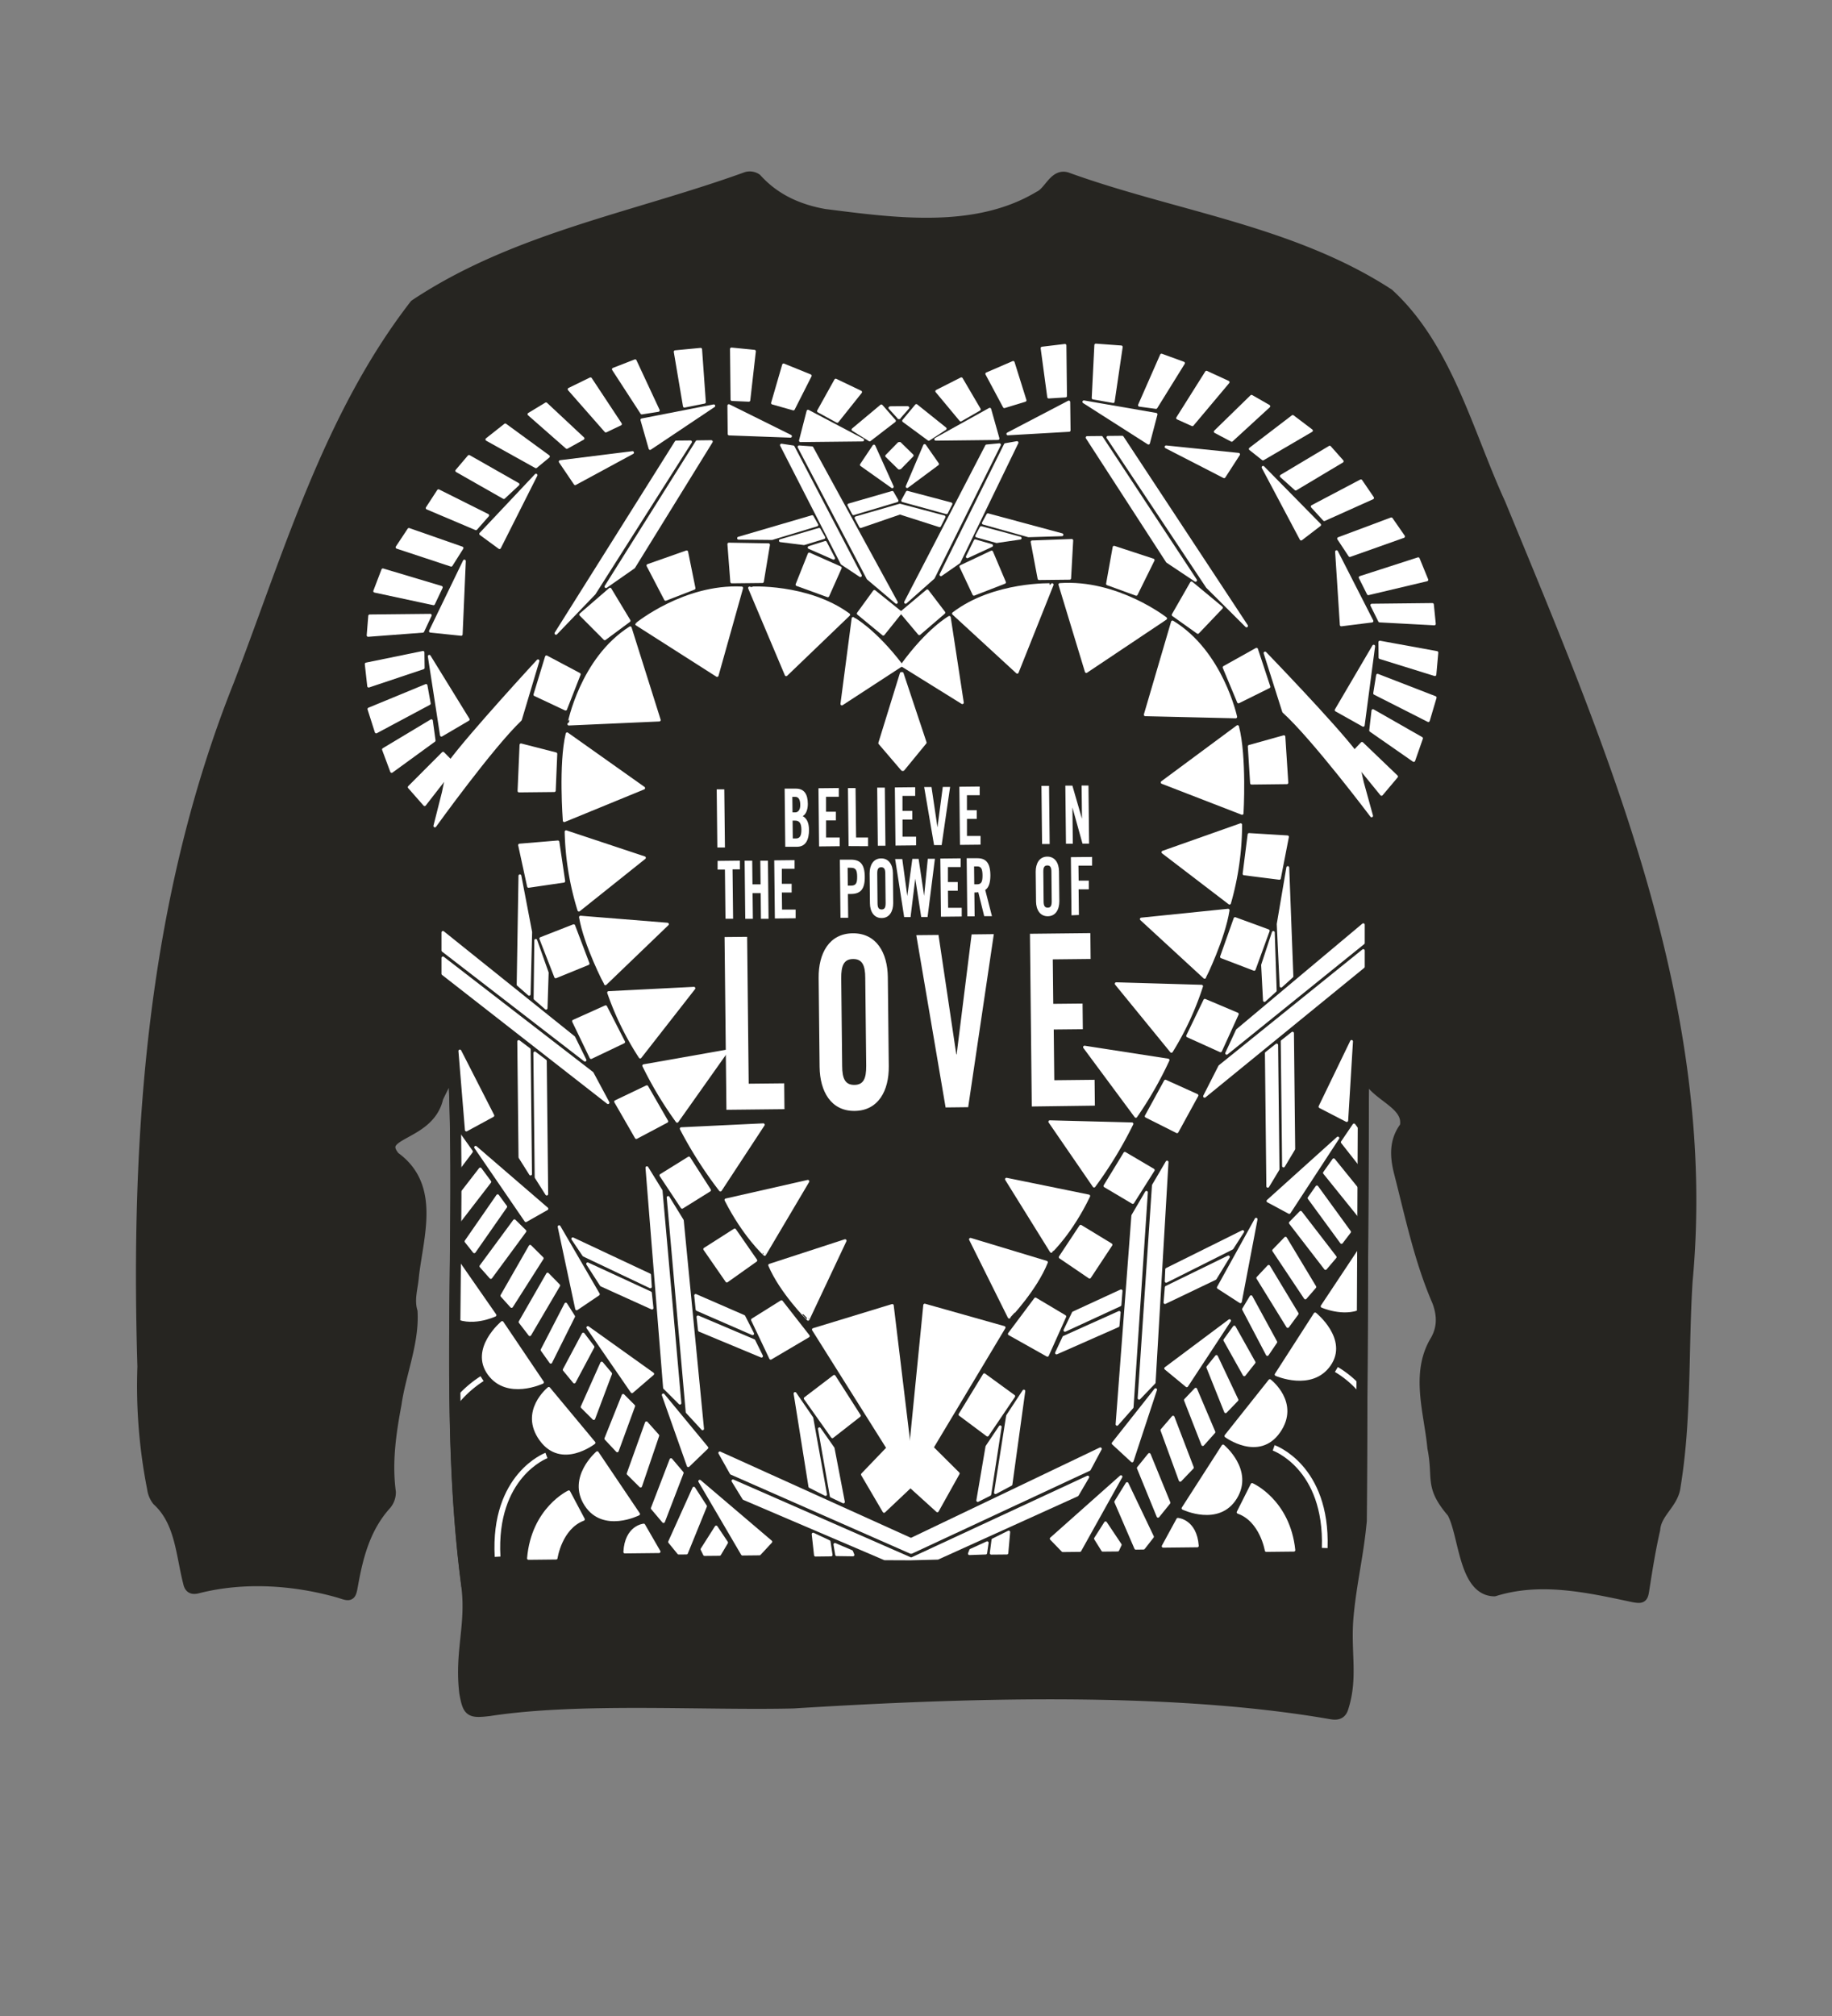 <svg xmlns="http://www.w3.org/2000/svg" width="500" height="550" viewBox="0 0 500 550"><rect x="0" y="0" width="500" height="550" fill="#808080" stroke="none"/><title>s05e11-02</title><path d="M372.14,291.55q-.27,61.74-.62,123.47c-.81,9-2.68,16.4-3.55,25.44-1,10.07,1.34,17-1.5,25.63-.59,1.77-2,1.67-3.35,1.43-44.59-7.73-101.66-5.71-146.65-2.92-24.6.58-58.62-1.67-83,2.09-5.23.6-5.68.28-6.62-4.82-1.35-11.26,1.94-18.53.53-29.31-6.15-46.82-1.39-94.38-3.6-141.53-1.42,2.82-2.94,5.6-4.29,8.46-2.37,10.67-17.5,9.3-11.81,16.18,11.11,7.95,6.41,21.38,5.15,32.56-.25,3.15-1.35,6.27-.37,9.58.51,8.43-3.19,16.94-4.38,25.31-1.5,8-2.61,15.83-1.54,23.93a5.1,5.1,0,0,1-1.13,3.3c-5.71,6.28-7.75,14-9.19,22.06-.57,3.18-.61,3-3.74,2-12.38-3.52-26.09-4.38-38.6-1.18-1.39.34-2.11,0-2.41-1.47-2-7.76-2.18-16.67-8.49-22.43a6.66,6.66,0,0,1-1.33-3.22A144.5,144.5,0,0,1,39,372.85c-1.91-63,2.6-126.92,26.19-186,13.61-35.43,24.56-73.32,48.07-103.67,27.32-18.2,60-23.76,90.46-34.78a3.16,3.16,0,0,1,2.72.43c5,5.55,11.46,8.41,18.56,9.67,19.19,2.43,41.29,5.55,58.65-4.88,2.85-1.27,4.2-6.53,7.87-5,29.12,10.49,61,14.4,87.44,31.58,15.94,14.59,21.63,38,30.45,57.2,27.81,67.49,58,137.4,51.05,212.08-1.19,18.66-.23,37.46-3.28,56-.49,4.66-5.21,7.09-5.56,11.78-1.22,5.28-2.08,10.65-2.91,16-.4,2.6-.41,2.83-3.08,2.33-12.48-2.66-25.26-5.49-37.8-1.58-8.34-.15-8.13-15.56-11.44-21.41-6.28-7.36-3.61-9-5.33-17.63-.9-9.7-4.68-20.27.79-29.26,2-3.53,1.86-7.05.51-10.66-4.9-11.29-7.4-23.42-10.45-35.29-1.07-4.31-1.31-8.5,1.61-12.34,1.49-7.15-10.43-8.7-10.93-15.93Z" fill="#262521" stroke="#262521" stroke-linecap="round" stroke-linejoin="round" stroke-width="3"/><rect x="243.22" y="121.96" width="4.73" height="4.73" transform="translate(157.04 -136.31) rotate(44.38)" stroke-width="0.78" stroke="#fff" stroke-linecap="round" stroke-linejoin="round" fill="#fff"/><polygon points="270.13 111.65 255.39 119.83 272.38 119.64 270.13 111.65" fill="#fff" stroke="#fff" stroke-linecap="round" stroke-linejoin="round" stroke-width="0.78"/><polygon points="250.09 110.64 257.96 116.94 253.48 119.85 246.62 114.8 250.09 110.64" fill="#fff" stroke="#fff" stroke-linecap="round" stroke-linejoin="round" stroke-width="0.78"/><polygon points="245.47 113.85 247.77 111.23 243.06 111.28 245.41 113.85 245.42 113.92 245.44 113.88 245.47 113.92 245.47 113.85" fill="#fff" stroke="#fff" stroke-linecap="round" stroke-linejoin="round" stroke-width="0.78"/><polygon points="255.67 106.74 262.38 103.34 267.27 111.68 262.21 114.59 255.67 106.74" fill="#fff" stroke="#fff" stroke-linecap="round" stroke-linejoin="round" stroke-width="0.78"/><polygon points="247.59 132.75 252.35 121.55 255.88 126.6 247.59 132.75" fill="#fff" stroke="#fff" stroke-linecap="round" stroke-linejoin="round" stroke-width="0.78"/><polygon points="275.07 118.37 291.7 109.68 291.79 117.41 275.07 118.37" fill="#fff" stroke="#fff" stroke-linecap="round" stroke-linejoin="round" stroke-width="0.78"/><polygon points="269.32 101.99 276.52 98.88 279.76 109.22 274.11 110.95 269.32 101.99" fill="#fff" stroke="#fff" stroke-linecap="round" stroke-linejoin="round" stroke-width="0.78"/><polygon points="284.41 94.98 290.66 94.23 290.81 108.03 286.21 108.32 284.41 94.98" fill="#fff" stroke="#fff" stroke-linecap="round" stroke-linejoin="round" stroke-width="0.78"/><polygon points="295.81 109.63 315.51 113.04 313.45 120.89 295.81 109.63" fill="#fff" stroke="#fff" stroke-linecap="round" stroke-linejoin="round" stroke-width="0.78"/><polygon points="299.07 94.14 298.35 108.58 303.83 109.55 306.02 94.65 299.07 94.14" fill="#fff" stroke="#fff" stroke-linecap="round" stroke-linejoin="round" stroke-width="0.78"/><polygon points="317 96.88 310.99 110.55 315.5 111.16 323 99.07 317 96.88" fill="#fff" stroke="#fff" stroke-linecap="round" stroke-linejoin="round" stroke-width="0.78"/><polygon points="329.28 101.55 321.4 114.06 325.43 115.87 335.18 104.27 329.28 101.55" fill="#fff" stroke="#fff" stroke-linecap="round" stroke-linejoin="round" stroke-width="0.78"/><polygon points="318.25 121.92 338.04 123.95 334.09 130.06 318.25 121.92" fill="#fff" stroke="#fff" stroke-linecap="round" stroke-linejoin="round" stroke-width="0.78"/><polygon points="344.73 127.5 360.16 143.19 355.11 147.06 344.73 127.5" fill="#fff" stroke="#fff" stroke-linecap="round" stroke-linejoin="round" stroke-width="0.78"/><polygon points="331.68 117.76 341.57 108.12 346.29 110.83 336.16 120.12 331.68 117.76" fill="#fff" stroke="#fff" stroke-linecap="round" stroke-linejoin="round" stroke-width="0.78"/><polygon points="341.24 122.47 352.82 113.62 357.92 117.48 344.7 125.21 341.24 122.47" fill="#fff" stroke="#fff" stroke-linecap="round" stroke-linejoin="round" stroke-width="0.78"/><polygon points="349.69 129.89 362.91 122 366.32 125.84 353.64 133.42 349.69 129.89" fill="#fff" stroke="#fff" stroke-linecap="round" stroke-linejoin="round" stroke-width="0.78"/><polygon points="358.14 138.18 371.43 131.18 374.61 135.84 361.43 141.76 358.14 138.18" fill="#fff" stroke="#fff" stroke-linecap="round" stroke-linejoin="round" stroke-width="0.78"/><polygon points="365.34 146.94 379.73 141.56 383.06 146.36 368.4 151.56 365.34 146.94" fill="#fff" stroke="#fff" stroke-linecap="round" stroke-linejoin="round" stroke-width="0.78"/><polygon points="364.78 150.51 374.44 169.43 366.07 170.48 364.78 150.51" fill="#fff" stroke="#fff" stroke-linecap="round" stroke-linejoin="round" stroke-width="0.78"/><polygon points="371.23 157.55 373.45 161.98 389.42 158.19 387.07 152.44 371.23 157.55" fill="#fff" stroke="#fff" stroke-linecap="round" stroke-linejoin="round" stroke-width="0.78"/><polygon points="374.4 165.1 376.54 169.41 391.47 170.21 390.94 164.92 374.4 165.1" fill="#fff" stroke="#fff" stroke-linecap="round" stroke-linejoin="round" stroke-width="0.78"/><polygon points="374.91 176.29 372.06 197.87 364.67 193.73 374.91 176.29" fill="#fff" stroke="#fff" stroke-linecap="round" stroke-linejoin="round" stroke-width="0.78"/><polygon points="376.6 175.19 376.64 179.4 391.62 184.05 392.16 178.03 376.6 175.19" fill="#fff" stroke="#fff" stroke-linecap="round" stroke-linejoin="round" stroke-width="0.78"/><polygon points="375.97 184.22 375.18 189.16 389.83 196.59 391.69 190.31 375.97 184.22" fill="#fff" stroke="#fff" stroke-linecap="round" stroke-linejoin="round" stroke-width="0.78"/><polygon points="374.71 193.87 374.09 199.29 385.85 207.47 387.96 201.43 374.71 193.87" fill="#fff" stroke="#fff" stroke-linecap="round" stroke-linejoin="round" stroke-width="0.78"/><polygon points="368.5 206.21 371.72 202.81 381.15 211.85 377.05 216.71 368.5 206.21" fill="#fff" stroke="#fff" stroke-linecap="round" stroke-linejoin="round" stroke-width="0.78"/><polygon points="340.21 170.76 306.29 119.28 302.38 119.32 329.52 160.11 340.21 170.76" fill="#fff" stroke="#fff" stroke-linecap="round" stroke-linejoin="round" stroke-width="0.78"/><polygon points="326.3 158.32 300.61 119.34 296.7 119.38 318.59 153.18 326.3 158.32" fill="#fff" stroke="#fff" stroke-linecap="round" stroke-linejoin="round" stroke-width="0.78"/><path d="M345.27,178.16s19,19.64,24.74,27.23l1.82,8.11,2.51,9.08s-15.92-21.14-24-28.45Z" fill="#fff" stroke="#fff" stroke-linecap="round" stroke-linejoin="round" stroke-width="0.78"/><polygon points="269.27 121.66 247.15 164.32 254.73 157.61 272.78 121.33 269.27 121.66" fill="#fff" stroke="#fff" stroke-linecap="round" stroke-linejoin="round" stroke-width="0.78"/><polygon points="274.39 121.31 256.81 156.8 261.75 153.36 277.57 120.75 274.39 121.31" fill="#fff" stroke="#fff" stroke-linecap="round" stroke-linejoin="round" stroke-width="0.78"/><polygon points="247.61 134.3 259.54 137.46 258.32 139.87 246.37 136.58 247.61 134.3" fill="#fff" stroke="#fff" stroke-linecap="round" stroke-linejoin="round" stroke-width="0.78"/><polygon points="245.73 137.85 257.66 141.01 256.44 143.43 245.75 140.01 245.73 137.85" fill="#fff" stroke="#fff" stroke-linecap="round" stroke-linejoin="round" stroke-width="0.78"/><polygon points="269.62 140.44 289.83 145.89 280.71 146.17 268.38 142.72 269.62 140.44" fill="#fff" stroke="#fff" stroke-linecap="round" stroke-linejoin="round" stroke-width="0.78"/><polygon points="267.79 143.94 278.43 146.81 272.01 147.75 266.56 146.23 267.79 143.94" fill="#fff" stroke="#fff" stroke-linecap="round" stroke-linejoin="round" stroke-width="0.78"/><polygon points="266.16 147.54 264.01 151.9 270.62 148.84 266.16 147.54" fill="#fff" stroke="#fff" stroke-linecap="round" stroke-linejoin="round" stroke-width="0.78"/><polygon points="246.22 183.74 252.5 202.6 246.5 209.92 246.22 183.74" fill="#fff" stroke="#fff" stroke-linecap="round" stroke-linejoin="round" stroke-width="0.78"/><path d="M246.2,181.48l16.45,10.22-3.56-23.26S253.25,171.73,246.2,181.48Z" fill="#fff" stroke="#fff" stroke-linecap="round" stroke-linejoin="round" stroke-width="0.78"/><path d="M260.23,167.39l17.4,16,9.53-23.88S271.33,158.91,260.23,167.39Z" fill="#fff" stroke="#fff" stroke-linecap="round" stroke-linejoin="round" stroke-width="0.78"/><polygon points="253.08 161.2 246.04 167.11 250.9 172.89 257.6 167.13 253.08 161.2" fill="#fff" stroke="#fff" stroke-linecap="round" stroke-linejoin="round" stroke-width="0.78"/><polygon points="262.25 154.56 270.64 150.6 274.15 158.88 265.81 162.12 262.25 154.56" fill="#fff" stroke="#fff" stroke-linecap="round" stroke-linejoin="round" stroke-width="0.78"/><polygon points="281.69 147.84 283.58 157.85 291.94 157.76 292.51 147.44 281.69 147.84" fill="#fff" stroke="#fff" stroke-linecap="round" stroke-linejoin="round" stroke-width="0.78"/><path d="M289.27,159.47l7.21,23.73,21.64-14.47S304.87,158.39,289.27,159.47Z" fill="#fff" stroke="#fff" stroke-linecap="round" stroke-linejoin="round" stroke-width="0.78"/><polygon points="304.06 149.3 302.27 159.28 310.11 162.13 314.72 152.8 304.06 149.3" fill="#fff" stroke="#fff" stroke-linecap="round" stroke-linejoin="round" stroke-width="0.78"/><path d="M320,169.69,312.57,195l24.68.58S333.48,177.92,320,169.69Z" fill="#fff" stroke="#fff" stroke-linecap="round" stroke-linejoin="round" stroke-width="0.78"/><polygon points="325.19 159.03 320.19 167.75 326.92 172.53 333.35 165.79 325.19 159.03" fill="#fff" stroke="#fff" stroke-linecap="round" stroke-linejoin="round" stroke-width="0.78"/><polygon points="334.09 182.07 338.02 191.49 346.32 187.37 342.94 177.13 334.09 182.07" fill="#fff" stroke="#fff" stroke-linecap="round" stroke-linejoin="round" stroke-width="0.78"/><path d="M337.76,198.23l-20.57,15.23L339,221.9S339.9,206.42,337.76,198.23Z" fill="#fff" stroke="#fff" stroke-linecap="round" stroke-linejoin="round" stroke-width="0.78"/><polygon points="350.41 200.99 340.95 203.63 341.58 213.65 351.22 213.54 350.41 200.99" fill="#fff" stroke="#fff" stroke-linecap="round" stroke-linejoin="round" stroke-width="0.78"/><path d="M338.61,225,317.4,232.5l18.17,13.89A78.25,78.25,0,0,0,338.61,225Z" fill="#fff" stroke="#fff" stroke-linecap="round" stroke-linejoin="round" stroke-width="0.78"/><path d="M335.18,248.32l-23.68,2.42,17.27,15.89S334,256,335.18,248.32Z" fill="#fff" stroke="#fff" stroke-linecap="round" stroke-linejoin="round" stroke-width="0.78"/><polygon points="340.9 227.67 339.54 238.4 349.18 239.62 351.38 228.31 340.9 227.67" fill="#fff" stroke="#fff" stroke-linecap="round" stroke-linejoin="round" stroke-width="0.78"/><polygon points="337.08 250.61 333.38 261.04 342.3 264.45 346.13 253.93 337.08 250.61" fill="#fff" stroke="#fff" stroke-linecap="round" stroke-linejoin="round" stroke-width="0.78"/><path d="M327.94,269.06l-23.29-.68,15.06,18.44A80,80,0,0,0,327.94,269.06Z" fill="#fff" stroke="#fff" stroke-linecap="round" stroke-linejoin="round" stroke-width="0.78"/><polygon points="328.83 272.9 324.14 282.62 333.12 286.68 337.69 276.65 328.83 272.9" fill="#fff" stroke="#fff" stroke-linecap="round" stroke-linejoin="round" stroke-width="0.78"/><path d="M318.79,289.21,296,285.68l14,18.88A102.06,102.06,0,0,0,318.79,289.21Z" fill="#fff" stroke="#fff" stroke-linecap="round" stroke-linejoin="round" stroke-width="0.78"/><polygon points="318.07 294.96 312.83 304.53 321.25 308.76 326.68 298.85 318.07 294.96" fill="#fff" stroke="#fff" stroke-linecap="round" stroke-linejoin="round" stroke-width="0.78"/><path d="M308.93,306.61l-22.4-.58,12.07,17.55A111.58,111.58,0,0,0,308.93,306.61Z" fill="#fff" stroke="#fff" stroke-linecap="round" stroke-linejoin="round" stroke-width="0.78"/><polygon points="307 314.65 301.57 323.55 309.16 328.05 314.75 319.22 307 314.65" fill="#fff" stroke="#fff" stroke-linecap="round" stroke-linejoin="round" stroke-width="0.78"/><path d="M297.14,326.29l-22.45-4.58,12.22,19.67S292.39,336.2,297.14,326.29Z" fill="#fff" stroke="#fff" stroke-linecap="round" stroke-linejoin="round" stroke-width="0.78"/><polygon points="294.94 334.55 289.36 342.98 297.38 348.43 303.22 339.59 294.94 334.55" fill="#fff" stroke="#fff" stroke-linecap="round" stroke-linejoin="round" stroke-width="0.78"/><path d="M285.59,344.37l-20.72-6.26,10.56,21.22S282.7,351.69,285.59,344.37Z" fill="#fff" stroke="#fff" stroke-linecap="round" stroke-linejoin="round" stroke-width="0.78"/><polygon points="282.6 354.39 275.48 363.91 285.87 369.74 290.61 359.16 282.6 354.39" fill="#fff" stroke="#fff" stroke-linecap="round" stroke-linejoin="round" stroke-width="0.78"/><polygon points="274.04 362.17 252.38 356.06 248.49 395.25 248.61 405.64 255.83 412.18 261.52 401.99 254.41 394.92 274.04 362.17" fill="#fff" stroke="#fff" stroke-linecap="round" stroke-linejoin="round" stroke-width="0.78"/><polygon points="268.64 375.06 262.01 385.92 269.5 391.51 276.67 380.91 268.64 375.06" fill="#fff" stroke="#fff" stroke-linecap="round" stroke-linejoin="round" stroke-width="0.78"/><polygon points="351.47 236.69 352.6 266.36 349.64 269.04 348.85 252.11 351.47 236.69" fill="#fff" stroke="#fff" stroke-linecap="round" stroke-linejoin="round" stroke-width="0.78"/><polygon points="347.52 254.39 348.05 270.26 345.1 272.95 344.59 263.28 347.52 254.39" fill="#fff" stroke="#fff" stroke-linecap="round" stroke-linejoin="round" stroke-width="0.78"/><polygon points="372.08 252.28 337.7 281.09 334.79 287.35 372.08 257.27 372.08 252.28" fill="#fff" stroke="#fff" stroke-linecap="round" stroke-linejoin="round" stroke-width="0.78"/><polygon points="372.08 259.33 332.9 290.93 328.76 299.08 372.08 263.75 372.08 259.33" fill="#fff" stroke="#fff" stroke-linecap="round" stroke-linejoin="round" stroke-width="0.78"/><polygon points="352.76 281.87 353.1 313.45 350.31 318.11 349.94 284.1 352.76 281.87" fill="#fff" stroke="#fff" stroke-linecap="round" stroke-linejoin="round" stroke-width="0.78"/><polygon points="348.44 285.1 348.81 318.99 346.01 323.64 345.62 287.33 348.44 285.1" fill="#fff" stroke="#fff" stroke-linecap="round" stroke-linejoin="round" stroke-width="0.78"/><polygon points="360.26 301.93 368.87 284.12 367.56 305.7 360.26 301.93" fill="#fff" stroke="#fff" stroke-linecap="round" stroke-linejoin="round" stroke-width="0.78"/><polygon points="365.14 310.48 346.06 327.66 351.87 330.78 365.14 310.48" fill="#fff" stroke="#fff" stroke-linecap="round" stroke-linejoin="round" stroke-width="0.78"/><polygon points="342.82 332.63 332.52 351.26 338.53 355.14 342.82 332.63" fill="#fff" stroke="#fff" stroke-linecap="round" stroke-linejoin="round" stroke-width="0.78"/><polygon points="335.57 360.3 318.15 373.32 323.9 378.06 335.57 360.3" fill="#fff" stroke="#fff" stroke-linecap="round" stroke-linejoin="round" stroke-width="0.78"/><polygon points="308.99 398.56 315.39 379.13 303.81 393.78 308.99 398.56" fill="#fff" stroke="#fff" stroke-linecap="round" stroke-linejoin="round" stroke-width="0.78"/><polygon points="286.91 419.78 290.06 423.04 294.73 422.99 305.94 402.87 286.91 419.78" fill="#fff" stroke="#fff" stroke-linecap="round" stroke-linejoin="round" stroke-width="0.78"/><polygon points="318.52 317.04 314.79 323.4 310.89 381.46 315 377.19 318.52 317.04" fill="#fff" stroke="#fff" stroke-linecap="round" stroke-linejoin="round" stroke-width="0.78"/><polygon points="312.89 325.29 309.17 331.65 304.87 388.58 308.98 383.92 312.89 325.29" fill="#fff" stroke="#fff" stroke-linecap="round" stroke-linejoin="round" stroke-width="0.78"/><polygon points="292.94 358.18 305.97 352.17 305.67 356.01 290.65 362.94 292.94 358.18" fill="#fff" stroke="#fff" stroke-linecap="round" stroke-linejoin="round" stroke-width="0.78"/><polygon points="288.35 369.11 290.35 364.84 305.46 358.05 305.14 361.7 288.35 369.11" fill="#fff" stroke="#fff" stroke-linecap="round" stroke-linejoin="round" stroke-width="0.78"/><polygon points="318.42 346.3 339.17 336 336.26 340.54 318.28 349.56 318.42 346.3" fill="#fff" stroke="#fff" stroke-linecap="round" stroke-linejoin="round" stroke-width="0.78"/><polygon points="318.3 351.2 335.26 342.92 331.66 348.8 317.96 355.36 318.3 351.2" fill="#fff" stroke="#fff" stroke-linecap="round" stroke-linejoin="round" stroke-width="0.78"/><polygon points="248.76 419.92 300.31 395.27 297.31 400.88 248.8 423.48 248.76 419.92" fill="#fff" stroke="#fff" stroke-linecap="round" stroke-linejoin="round" stroke-width="0.78"/><polygon points="248.82 425.28 296.88 402.97 294.02 407.85 255.94 425.1 248.82 425.28" fill="#fff" stroke="#fff" stroke-linecap="round" stroke-linejoin="round" stroke-width="0.78"/><polygon points="274.99 386.27 279.43 379.51 275.92 404.97 271.69 407.22 274.99 386.27" fill="#fff" stroke="#fff" stroke-linecap="round" stroke-linejoin="round" stroke-width="0.78"/><polygon points="275.31 417.97 274.8 423.7 270.53 423.74 271 420.11 275.31 417.97" fill="#fff" stroke="#fff" stroke-linecap="round" stroke-linejoin="round" stroke-width="0.78"/><polygon points="272.98 389.27 269.36 394.67 266.86 409.36 270.14 407.7 272.98 389.27" fill="#fff" stroke="#fff" stroke-linecap="round" stroke-linejoin="round" stroke-width="0.78"/><polygon points="269.43 420.89 269.02 423.7 264.58 423.86 264.93 422.94 269.43 420.89" fill="#fff" stroke="#fff" stroke-linecap="round" stroke-linejoin="round" stroke-width="0.78"/><polygon points="371.52 309.59 369.54 306.91 366.35 311.61 371.52 318.17 371.52 309.59" fill="#fff" stroke="#fff" stroke-linecap="round" stroke-linejoin="round" stroke-width="0.78"/><polygon points="371.31 325.45 364 316.42 361.48 319.98 371.18 332.01 371.31 331.81 371.31 325.45" fill="#fff" stroke="#fff" stroke-linecap="round" stroke-linejoin="round" stroke-width="0.78"/><polygon points="359.41 323.82 357.28 326.86 366.13 338.95 368.32 336.08 359.41 323.82" fill="#fff" stroke="#fff" stroke-linecap="round" stroke-linejoin="round" stroke-width="0.78"/><polygon points="354.99 330.75 352.17 333.63 361.76 346.06 364.4 342.96 354.99 330.75" fill="#fff" stroke="#fff" stroke-linecap="round" stroke-linejoin="round" stroke-width="0.78"/><polygon points="350.85 337.81 347.62 341.15 356.26 354.1 358.85 351.11 350.85 337.81" fill="#fff" stroke="#fff" stroke-linecap="round" stroke-linejoin="round" stroke-width="0.78"/><polygon points="346.25 345.49 343.28 348.65 351.45 361.89 354.03 358.39 346.25 345.49" fill="#fff" stroke="#fff" stroke-linecap="round" stroke-linejoin="round" stroke-width="0.78"/><polygon points="341.45 353.77 339.4 357.18 345.89 369.53 348.19 366.14 341.45 353.77" fill="#fff" stroke="#fff" stroke-linecap="round" stroke-linejoin="round" stroke-width="0.78"/><polygon points="336.87 362.05 334.29 365.61 339.59 375.07 342.27 371.68 336.87 362.05" fill="#fff" stroke="#fff" stroke-linecap="round" stroke-linejoin="round" stroke-width="0.78"/><polygon points="332 370.08 329.64 373.01 334.5 385.14 337.6 381.92 332 370.08" fill="#fff" stroke="#fff" stroke-linecap="round" stroke-linejoin="round" stroke-width="0.78"/><polygon points="326.34 379.01 323.53 381.96 328.27 394.1 331.31 390.7 326.34 379.01" fill="#fff" stroke="#fff" stroke-linecap="round" stroke-linejoin="round" stroke-width="0.78"/><polygon points="320.16 386.63 317.12 390.17 322.11 403.85 325.43 400.39 320.16 386.63" fill="#fff" stroke="#fff" stroke-linecap="round" stroke-linejoin="round" stroke-width="0.78"/><polygon points="313.66 396.82 310.68 400.5 316.06 413.66 319.04 409.97 313.66 396.82" fill="#fff" stroke="#fff" stroke-linecap="round" stroke-linejoin="round" stroke-width="0.78"/><polygon points="307.6 404.75 304.52 409.73 309.98 422.38 312.11 422.35 314.53 419.25 307.6 404.75" fill="#fff" stroke="#fff" stroke-linecap="round" stroke-linejoin="round" stroke-width="0.78"/><polygon points="301.73 415.46 298.99 419.76 300.96 422.92 305.06 422.88 305.73 421.44 301.73 415.46" fill="#fff" stroke="#fff" stroke-linecap="round" stroke-linejoin="round" stroke-width="0.78"/><path d="M371.24,340.73l-10.4,15.65s5.74,2.54,10.4.45Z" fill="#fff" stroke="#fff" stroke-linecap="round" stroke-linejoin="round" stroke-width="0.78"/><path d="M334.57,391.76l12-15.1s7.95,6.08,2.47,13.92S334.57,391.76,334.57,391.76Z" fill="#fff" stroke="#fff" stroke-linecap="round" stroke-linejoin="round" stroke-width="0.78"/><path d="M348.29,375l10.64-16.54s8.72,7,3.88,13.9S348.29,375,348.29,375Z" fill="#fff" stroke="#fff" stroke-linecap="round" stroke-linejoin="round" stroke-width="0.78"/><path d="M333.8,394.49l-10.92,17s9.73,4.67,14.35-2.86S333.8,394.49,333.8,394.49Z" fill="#fff" stroke="#fff" stroke-linecap="round" stroke-linejoin="round" stroke-width="0.78"/><path d="M317.46,421.84l4-7.34s4.81.3,5.32,7.24Z" fill="#fff" stroke="#fff" stroke-linecap="round" stroke-linejoin="round" stroke-width="0.78"/><path d="M341.73,405s10,4.37,11.4,17.91l-7.54.08s-1.36-8.19-7.67-10.41Z" fill="#fff" stroke="#fff" stroke-linecap="round" stroke-linejoin="round" stroke-width="0.78"/><path d="M347.62,395s14.66,5.11,13.93,27.32" fill="none" stroke="#fff" stroke-linejoin="round" stroke-width="1.56"/><path d="M364.73,373.62a27.44,27.44,0,0,1,6.5,5.39" fill="none" stroke="#fff" stroke-linejoin="round" stroke-width="1.56"/><path d="M290.93,230.19l-.17-15.86,1.92,0,2.62,9.05h0l-.1-9.08,1.87,0,.17,15.86-1.8,0-2.75-9.88h0l.11,9.91Z" fill="#fff"/><path d="M292.44,249.71l-.17-15.86,5.79-.06,0,2.37-3.72,0,.05,4.09,2.77,0,0,2.37-2.78,0,.08,7Z" fill="#fff"/><rect x="242.98" y="121.96" width="4.73" height="4.73" transform="translate(505.8 35.96) rotate(134.38)" stroke-width="0.78" stroke="#fff" stroke-linecap="round" stroke-linejoin="round" fill="#fff"/><polygon points="220.53 112.18 235.44 120.04 218.46 120.22 220.53 112.18" fill="#fff" stroke="#fff" stroke-linecap="round" stroke-linejoin="round" stroke-width="0.78"/><polygon points="240.54 110.74 232.81 117.2 237.35 120.02 244.11 114.82 240.54 110.74" fill="#fff" stroke="#fff" stroke-linecap="round" stroke-linejoin="round" stroke-width="0.78"/><polygon points="245.23 113.85 242.88 111.28 247.58 111.23 245.29 113.85 245.29 113.92 245.26 113.89 245.23 113.92 245.23 113.85" fill="#fff" stroke="#fff" stroke-linecap="round" stroke-linejoin="round" stroke-width="0.78"/><polygon points="234.88 106.96 228.09 103.71 223.39 112.15 228.51 114.95 234.88 106.96" fill="#fff" stroke="#fff" stroke-linecap="round" stroke-linejoin="round" stroke-width="0.78"/><polygon points="243.52 132.79 238.52 121.7 235.09 126.82 243.52 132.79" fill="#fff" stroke="#fff" stroke-linecap="round" stroke-linejoin="round" stroke-width="0.78"/><polygon points="215.74 119.01 198.92 110.67 199 118.4 215.74 119.01" fill="#fff" stroke="#fff" stroke-linecap="round" stroke-linejoin="round" stroke-width="0.78"/><polygon points="221.13 102.51 213.86 99.56 210.84 109.96 216.54 111.57 221.13 102.51" fill="#fff" stroke="#fff" stroke-linecap="round" stroke-linejoin="round" stroke-width="0.78"/><polygon points="205.9 95.83 199.63 95.21 199.78 109 204.38 109.2 205.9 95.83" fill="#fff" stroke="#fff" stroke-linecap="round" stroke-linejoin="round" stroke-width="0.78"/><polygon points="194.81 110.72 175.19 114.55 177.42 122.35 194.81 110.72" fill="#fff" stroke="#fff" stroke-linecap="round" stroke-linejoin="round" stroke-width="0.78"/><polygon points="191.22 95.3 192.25 109.72 186.79 110.81 184.28 95.96 191.22 95.3" fill="#fff" stroke="#fff" stroke-linecap="round" stroke-linejoin="round" stroke-width="0.78"/><polygon points="173.35 98.43 179.66 111.96 175.16 112.67 167.41 100.74 173.35 98.43" fill="#fff" stroke="#fff" stroke-linecap="round" stroke-linejoin="round" stroke-width="0.78"/><polygon points="161.17 103.35 169.33 115.69 165.34 117.59 155.33 106.2 161.17 103.35" fill="#fff" stroke="#fff" stroke-linecap="round" stroke-linejoin="round" stroke-width="0.78"/><polygon points="172.64 123.48 152.9 125.94 156.98 131.96 172.64 123.48" fill="#fff" stroke="#fff" stroke-linecap="round" stroke-linejoin="round" stroke-width="0.78"/><polygon points="146.29 129.63 131.2 145.64 136.33 149.4 146.29 129.63" fill="#fff" stroke="#fff" stroke-linecap="round" stroke-linejoin="round" stroke-width="0.78"/><polygon points="159.12 119.61 149.03 110.18 144.37 113 154.7 122.07 159.12 119.61" fill="#fff" stroke="#fff" stroke-linecap="round" stroke-linejoin="round" stroke-width="0.78"/><polygon points="149.67 124.53 137.9 115.93 132.88 119.89 146.27 127.34 149.67 124.53" fill="#fff" stroke="#fff" stroke-linecap="round" stroke-linejoin="round" stroke-width="0.78"/><polygon points="141.38 132.13 128 124.52 124.67 128.44 137.51 135.74 141.38 132.13" fill="#fff" stroke="#fff" stroke-linecap="round" stroke-linejoin="round" stroke-width="0.78"/><polygon points="133.11 140.6 119.67 133.88 116.59 138.61 129.9 144.25 133.11 140.6" fill="#fff" stroke="#fff" stroke-linecap="round" stroke-linejoin="round" stroke-width="0.78"/><polygon points="126.1 149.51 111.6 144.44 108.37 149.31 123.14 154.19 126.1 149.51" fill="#fff" stroke="#fff" stroke-linecap="round" stroke-linejoin="round" stroke-width="0.78"/><polygon points="126.74 153.07 117.48 172.19 125.87 173.06 126.74 153.07" fill="#fff" stroke="#fff" stroke-linecap="round" stroke-linejoin="round" stroke-width="0.78"/><polygon points="120.44 160.24 118.32 164.72 102.27 161.28 104.49 155.47 120.44 160.24" fill="#fff" stroke="#fff" stroke-linecap="round" stroke-linejoin="round" stroke-width="0.78"/><polygon points="117.43 167.86 115.39 172.21 100.47 173.34 100.9 168.03 117.43 167.86" fill="#fff" stroke="#fff" stroke-linecap="round" stroke-linejoin="round" stroke-width="0.78"/><polygon points="117.16 179.05 120.48 200.57 127.78 196.28 117.16 179.05" fill="#fff" stroke="#fff" stroke-linecap="round" stroke-linejoin="round" stroke-width="0.78"/><polygon points="115.45 177.99 115.5 182.2 100.62 187.18 99.95 181.16 115.45 177.99" fill="#fff" stroke="#fff" stroke-linecap="round" stroke-linejoin="round" stroke-width="0.78"/><polygon points="116.27 187.01 117.16 191.94 102.68 199.68 100.69 193.44 116.27 187.01" fill="#fff" stroke="#fff" stroke-linecap="round" stroke-linejoin="round" stroke-width="0.78"/><polygon points="117.74 196.62 118.48 202.03 106.89 210.46 104.66 204.47 117.74 196.62" fill="#fff" stroke="#fff" stroke-linecap="round" stroke-linejoin="round" stroke-width="0.78"/><polygon points="124.21 208.83 120.92 205.5 111.69 214.75 115.89 219.52 124.21 208.83" fill="#fff" stroke="#fff" stroke-linecap="round" stroke-linejoin="round" stroke-width="0.78"/><polygon points="151.74 172.78 184.54 120.59 188.46 120.55 162.19 161.91 151.74 172.78" fill="#fff" stroke="#fff" stroke-linecap="round" stroke-linejoin="round" stroke-width="0.78"/><polygon points="165.38 160.04 190.22 120.53 194.13 120.48 172.97 154.74 165.38 160.04" fill="#fff" stroke="#fff" stroke-linecap="round" stroke-linejoin="round" stroke-width="0.78"/><path d="M146.83,180.29S128.31,200.34,122.69,208L121,216.19l-2.31,9.14s15.46-21.49,23.34-29Z" fill="#fff" stroke="#fff" stroke-linecap="round" stroke-linejoin="round" stroke-width="0.78"/><polygon points="221.6 122.17 244.64 164.34 236.91 157.8 218.08 121.92 221.6 122.17" fill="#fff" stroke="#fff" stroke-linecap="round" stroke-linejoin="round" stroke-width="0.78"/><polygon points="216.48 121.93 234.82 157.04 229.8 153.71 213.28 121.44 216.48 121.93" fill="#fff" stroke="#fff" stroke-linecap="round" stroke-linejoin="round" stroke-width="0.78"/><polygon points="243.53 134.34 231.68 137.76 232.94 140.15 244.82 136.6 243.53 134.34" fill="#fff" stroke="#fff" stroke-linecap="round" stroke-linejoin="round" stroke-width="0.78"/><polygon points="245.49 137.85 233.63 141.27 234.9 143.66 245.51 140.01 245.49 137.85" fill="#fff" stroke="#fff" stroke-linecap="round" stroke-linejoin="round" stroke-width="0.78"/><polygon points="221.66 140.95 201.57 146.83 210.69 146.92 222.94 143.21 221.66 140.95" fill="#fff" stroke="#fff" stroke-linecap="round" stroke-linejoin="round" stroke-width="0.78"/><polygon points="223.56 144.42 212.99 147.51 219.42 148.32 224.84 146.67 223.56 144.42" fill="#fff" stroke="#fff" stroke-linecap="round" stroke-linejoin="round" stroke-width="0.78"/><polygon points="225.27 147.98 227.51 152.29 220.84 149.37 225.27 147.98" fill="#fff" stroke="#fff" stroke-linecap="round" stroke-linejoin="round" stroke-width="0.78"/><polygon points="245.98 183.74 240.11 202.74 246.26 209.92 245.98 183.74" fill="#fff" stroke="#fff" stroke-linecap="round" stroke-linejoin="round" stroke-width="0.78"/><path d="M246,181.48l-16.23,10.57,3.06-23.33S238.7,171.89,246,181.48Z" fill="#fff" stroke="#fff" stroke-linecap="round" stroke-linejoin="round" stroke-width="0.78"/><path d="M231.63,167.7l-17.06,16.38-10-23.67S220.34,159.45,231.63,167.7Z" fill="#fff" stroke="#fff" stroke-linecap="round" stroke-linejoin="round" stroke-width="0.78"/><polygon points="238.64 161.35 245.8 167.11 241.07 173 234.25 167.38 238.64 161.35" fill="#fff" stroke="#fff" stroke-linecap="round" stroke-linejoin="round" stroke-width="0.78"/><polygon points="229.33 154.91 220.86 151.14 217.53 159.49 225.93 162.54 229.33 154.91" fill="#fff" stroke="#fff" stroke-linecap="round" stroke-linejoin="round" stroke-width="0.78"/><polygon points="209.75 148.62 208.08 158.66 199.71 158.75 198.92 148.44 209.75 148.62" fill="#fff" stroke="#fff" stroke-linecap="round" stroke-linejoin="round" stroke-width="0.78"/><path d="M202.42,160.41l-6.7,23.87-21.95-14S186.81,159.66,202.42,160.41Z" fill="#fff" stroke="#fff" stroke-linecap="round" stroke-linejoin="round" stroke-width="0.78"/><polygon points="187.41 150.56 189.42 160.49 181.65 163.51 176.84 154.28 187.41 150.56" fill="#fff" stroke="#fff" stroke-linecap="round" stroke-linejoin="round" stroke-width="0.78"/><path d="M172,171.28l7.93,25.16-24.67,1.1S158.62,179.8,172,171.28Z" fill="#fff" stroke="#fff" stroke-linecap="round" stroke-linejoin="round" stroke-width="0.78"/><polygon points="166.5 160.74 171.69 169.35 165.06 174.27 158.49 167.67 166.5 160.74" fill="#fff" stroke="#fff" stroke-linecap="round" stroke-linejoin="round" stroke-width="0.78"/><polygon points="158.09 183.96 154.37 193.46 145.99 189.52 149.14 179.21 158.09 183.96" fill="#fff" stroke="#fff" stroke-linecap="round" stroke-linejoin="round" stroke-width="0.78"/><path d="M154.78,200.2,175.67,215,154,223.89S152.81,208.43,154.78,200.2Z" fill="#fff" stroke="#fff" stroke-linecap="round" stroke-linejoin="round" stroke-width="0.78"/><polygon points="142.19 203.22 151.7 205.66 151.28 215.69 141.65 215.79 142.19 203.22" fill="#fff" stroke="#fff" stroke-linecap="round" stroke-linejoin="round" stroke-width="0.78"/><path d="M154.5,226.92l21.37,7.1L158,248.29A78.19,78.19,0,0,1,154.5,226.92Z" fill="#fff" stroke="#fff" stroke-linecap="round" stroke-linejoin="round" stroke-width="0.78"/><path d="M158.43,250.22l23.72,1.91-16.92,16.26S159.75,257.91,158.43,250.22Z" fill="#fff" stroke="#fff" stroke-linecap="round" stroke-linejoin="round" stroke-width="0.78"/><polygon points="152.27 229.69 153.86 240.4 144.25 241.81 141.81 230.56 152.27 229.69" fill="#fff" stroke="#fff" stroke-linecap="round" stroke-linejoin="round" stroke-width="0.78"/><polygon points="156.58 252.55 160.5 262.89 151.66 266.5 147.6 256.06 156.58 252.55" fill="#fff" stroke="#fff" stroke-linecap="round" stroke-linejoin="round" stroke-width="0.78"/><path d="M166.11,270.8l23.27-1.18-14.66,18.76A79.91,79.91,0,0,1,166.11,270.8Z" fill="#fff" stroke="#fff" stroke-linecap="round" stroke-linejoin="round" stroke-width="0.78"/><polygon points="165.3 274.66 170.21 284.27 161.31 288.52 156.53 278.6 165.3 274.66" fill="#fff" stroke="#fff" stroke-linecap="round" stroke-linejoin="round" stroke-width="0.78"/><path d="M175.7,290.75l22.67-4L184.81,305.9A102.28,102.28,0,0,1,175.7,290.75Z" fill="#fff" stroke="#fff" stroke-linecap="round" stroke-linejoin="round" stroke-width="0.78"/><polygon points="176.54 296.48 181.98 305.93 173.66 310.34 168.02 300.55 176.54 296.48" fill="#fff" stroke="#fff" stroke-linecap="round" stroke-linejoin="round" stroke-width="0.78"/><path d="M185.93,307.93l22.38-1.07-11.69,17.81A111.86,111.86,0,0,1,185.93,307.93Z" fill="#fff" stroke="#fff" stroke-linecap="round" stroke-linejoin="round" stroke-width="0.78"/><polygon points="188.02 315.92 193.65 324.7 186.16 329.37 180.38 320.66 188.02 315.92" fill="#fff" stroke="#fff" stroke-linecap="round" stroke-linejoin="round" stroke-width="0.78"/><path d="M198.13,327.36l22.36-5.07-11.8,19.93S203.1,337.16,198.13,327.36Z" fill="#fff" stroke="#fff" stroke-linecap="round" stroke-linejoin="round" stroke-width="0.78"/><polygon points="200.52 335.56 206.28 343.87 198.37 349.49 192.34 340.78 200.52 335.56" fill="#fff" stroke="#fff" stroke-linecap="round" stroke-linejoin="round" stroke-width="0.78"/><path d="M210.07,345.18l20.58-6.7-10.1,21.43S213.12,352.44,210.07,345.18Z" fill="#fff" stroke="#fff" stroke-linecap="round" stroke-linejoin="round" stroke-width="0.78"/><polygon points="213.28 355.13 220.6 364.5 210.34 370.55 205.37 360.08 213.28 355.13" fill="#fff" stroke="#fff" stroke-linecap="round" stroke-linejoin="round" stroke-width="0.78"/><polygon points="222 362.73 243.53 356.16 248.25 395.25 248.36 405.64 241.28 412.33 235.38 402.27 242.32 395.04 222 362.73" fill="#fff" stroke="#fff" stroke-linecap="round" stroke-linejoin="round" stroke-width="0.78"/><polygon points="227.67 375.5 234.53 386.22 227.17 391.97 219.77 381.52 227.67 375.5" fill="#fff" stroke="#fff" stroke-linecap="round" stroke-linejoin="round" stroke-width="0.78"/><polygon points="141.9 238.94 141.41 268.62 144.42 271.25 144.84 254.3 141.9 238.94" fill="#fff" stroke="#fff" stroke-linecap="round" stroke-linejoin="round" stroke-width="0.78"/><polygon points="146.22 256.55 146.03 272.43 149.04 275.05 149.35 265.38 146.22 256.55" fill="#fff" stroke="#fff" stroke-linecap="round" stroke-linejoin="round" stroke-width="0.78"/><polygon points="120.89 259.31 159.66 289.23 156.61 283.03 120.89 254.38 120.89 259.31" fill="#fff" stroke="#fff" stroke-linecap="round" stroke-linejoin="round" stroke-width="0.78"/><polygon points="120.89 265.67 165.94 300.82 161.62 292.77 120.89 261.34 120.89 265.67" fill="#fff" stroke="#fff" stroke-linecap="round" stroke-linejoin="round" stroke-width="0.78"/><polygon points="141.57 284.14 141.91 315.72 144.8 320.31 144.44 286.31 141.57 284.14" fill="#fff" stroke="#fff" stroke-linecap="round" stroke-linejoin="round" stroke-width="0.78"/><polygon points="145.96 287.27 146.32 321.17 149.22 325.76 148.83 289.44 145.96 287.27" fill="#fff" stroke="#fff" stroke-linecap="round" stroke-linejoin="round" stroke-width="0.78"/><polygon points="134.51 304.35 125.51 286.73 127.28 308.28 134.51 304.35" fill="#fff" stroke="#fff" stroke-linecap="round" stroke-linejoin="round" stroke-width="0.78"/><polygon points="129.81 313.01 149.26 329.77 143.52 333.02 129.81 313.01" fill="#fff" stroke="#fff" stroke-linecap="round" stroke-linejoin="round" stroke-width="0.78"/><polygon points="152.6 334.67 163.3 353.08 157.38 357.08 152.6 334.67" fill="#fff" stroke="#fff" stroke-linecap="round" stroke-linejoin="round" stroke-width="0.78"/><polygon points="160.44 362.18 178.14 374.82 172.49 379.69 160.44 362.18" fill="#fff" stroke="#fff" stroke-linecap="round" stroke-linejoin="round" stroke-width="0.78"/><polygon points="187.84 399.87 181.02 380.57 192.92 394.97 187.84 399.87" fill="#fff" stroke="#fff" stroke-linecap="round" stroke-linejoin="round" stroke-width="0.78"/><polygon points="210.37 420.61 207.29 423.93 202.62 423.98 190.98 404.11 210.37 420.61" fill="#fff" stroke="#fff" stroke-linecap="round" stroke-linejoin="round" stroke-width="0.78"/><polygon points="176.56 318.57 180.43 324.85 185.57 382.8 181.37 378.62 176.56 318.57" fill="#fff" stroke="#fff" stroke-linecap="round" stroke-linejoin="round" stroke-width="0.78"/><polygon points="182.36 326.69 186.22 332.97 191.75 389.8 187.54 385.23 182.36 326.69" fill="#fff" stroke="#fff" stroke-linecap="round" stroke-linejoin="round" stroke-width="0.78"/><polygon points="203.02 359.15 189.86 353.42 190.25 357.25 205.41 363.86 203.02 359.15" fill="#fff" stroke="#fff" stroke-linecap="round" stroke-linejoin="round" stroke-width="0.78"/><polygon points="207.84 369.98 205.75 365.75 190.5 359.28 190.9 362.93 207.84 369.98" fill="#fff" stroke="#fff" stroke-linecap="round" stroke-linejoin="round" stroke-width="0.78"/><polygon points="177.29 347.82 156.32 337.97 159.33 342.44 177.5 351.07 177.29 347.82" fill="#fff" stroke="#fff" stroke-linecap="round" stroke-linejoin="round" stroke-width="0.78"/><polygon points="177.51 352.71 160.38 344.8 164.11 350.59 177.95 356.86 177.51 352.71" fill="#fff" stroke="#fff" stroke-linecap="round" stroke-linejoin="round" stroke-width="0.78"/><polygon points="248.51 419.93 196.45 396.38 199.57 401.93 248.55 423.49 248.51 419.93" fill="#fff" stroke="#fff" stroke-linecap="round" stroke-linejoin="round" stroke-width="0.78"/><polygon points="248.57 425.29 200.04 404.01 203 408.83 241.45 425.26 248.57 425.29" fill="#fff" stroke="#fff" stroke-linecap="round" stroke-linejoin="round" stroke-width="0.78"/><polygon points="221.57 386.85 216.99 380.18 221.04 405.56 225.32 407.72 221.57 386.85" fill="#fff" stroke="#fff" stroke-linecap="round" stroke-linejoin="round" stroke-width="0.78"/><polygon points="221.93 418.54 222.56 424.26 226.83 424.21 226.28 420.59 221.93 418.54" fill="#fff" stroke="#fff" stroke-linecap="round" stroke-linejoin="round" stroke-width="0.78"/><polygon points="223.64 389.8 227.38 395.12 230.19 409.75 226.87 408.17 223.64 389.8" fill="#fff" stroke="#fff" stroke-linecap="round" stroke-linejoin="round" stroke-width="0.78"/><polygon points="227.87 421.34 228.34 424.14 232.79 424.2 232.42 423.29 227.87 421.34" fill="#fff" stroke="#fff" stroke-linecap="round" stroke-linejoin="round" stroke-width="0.78"/><path d="M124,319.65c0,.24,0,.47,0,.7l4.67-6.19-3.3-4.63-1.38,2Z" fill="#fff" stroke="#fff" stroke-linecap="round" stroke-linejoin="round" stroke-width="0.78"/><polygon points="131.07 318.92 123.68 328.47 123.68 333.87 124.24 334.66 133.68 322.43 131.07 318.92" fill="#fff" stroke="#fff" stroke-linecap="round" stroke-linejoin="round" stroke-width="0.78"/><polygon points="135.82 326.22 138.02 329.21 129.44 341.5 127.19 338.67 135.82 326.22" fill="#fff" stroke="#fff" stroke-linecap="round" stroke-linejoin="round" stroke-width="0.78"/><polygon points="140.4 333.05 143.27 335.88 133.96 348.51 131.25 345.46 140.4 333.05" fill="#fff" stroke="#fff" stroke-linecap="round" stroke-linejoin="round" stroke-width="0.78"/><polygon points="144.69 340.02 147.98 343.29 139.62 356.42 136.97 353.49 144.69 340.02" fill="#fff" stroke="#fff" stroke-linecap="round" stroke-linejoin="round" stroke-width="0.78"/><polygon points="149.45 347.6 152.49 350.7 144.6 364.12 141.94 360.67 149.45 347.6" fill="#fff" stroke="#fff" stroke-linecap="round" stroke-linejoin="round" stroke-width="0.78"/><polygon points="154.42 355.78 156.55 359.15 150.32 371.63 147.95 368.3 154.42 355.78" fill="#fff" stroke="#fff" stroke-linecap="round" stroke-linejoin="round" stroke-width="0.78"/><polygon points="159.18 363.96 161.84 367.46 156.74 377.03 153.99 373.7 159.18 363.96" fill="#fff" stroke="#fff" stroke-linecap="round" stroke-linejoin="round" stroke-width="0.78"/><polygon points="164.22 371.88 166.65 374.76 162.05 387 158.88 383.84 164.22 371.88" fill="#fff" stroke="#fff" stroke-linecap="round" stroke-linejoin="round" stroke-width="0.78"/><polygon points="170.07 380.69 172.95 383.58 168.47 395.81 165.35 392.49 170.07 380.69" fill="#fff" stroke="#fff" stroke-linecap="round" stroke-linejoin="round" stroke-width="0.78"/><polygon points="176.42 388.17 179.53 391.65 174.84 405.43 171.44 402.05 176.42 388.17" fill="#fff" stroke="#fff" stroke-linecap="round" stroke-linejoin="round" stroke-width="0.78"/><polygon points="183.13 398.22 186.19 401.83 181.09 415.11 178.03 411.49 183.13 398.22" fill="#fff" stroke="#fff" stroke-linecap="round" stroke-linejoin="round" stroke-width="0.78"/><polygon points="189.36 406.01 192.55 410.93 187.36 423.69 185.23 423.71 182.75 420.67 189.36 406.01" fill="#fff" stroke="#fff" stroke-linecap="round" stroke-linejoin="round" stroke-width="0.78"/><polygon points="195.46 416.6 198.3 420.84 196.4 424.05 192.29 424.09 191.6 422.67 195.46 416.6" fill="#fff" stroke="#fff" stroke-linecap="round" stroke-linejoin="round" stroke-width="0.78"/><path d="M124.33,343.33s-.38.39-.92,1.05V358.8c4.89,3.2,11.68,0,11.68,0Z" fill="#fff" stroke="#fff" stroke-linecap="round" stroke-linejoin="round" stroke-width="0.78"/><path d="M162.12,393.61l-12.34-14.83s-7.81,6.24-2.16,14S162.12,393.61,162.12,393.61Z" fill="#fff" stroke="#fff" stroke-linecap="round" stroke-linejoin="round" stroke-width="0.78"/><path d="M148.05,377.12l-11-16.31s-8.57,7.15-3.59,14S148.05,377.12,148.05,377.12Z" fill="#fff" stroke="#fff" stroke-linecap="round" stroke-linejoin="round" stroke-width="0.78"/><path d="M163,396.32l11.28,16.73s-9.63,4.88-14.41-2.54S163,396.32,163,396.32Z" fill="#fff" stroke="#fff" stroke-linecap="round" stroke-linejoin="round" stroke-width="0.78"/><path d="M179.87,423.31l-4.18-7.24s-4.8.4-5.16,7.34Z" fill="#fff" stroke="#fff" stroke-linecap="round" stroke-linejoin="round" stroke-width="0.78"/><path d="M155.24,407s-9.86,4.59-11,18.15l7.54-.08s1.19-8.21,7.44-10.57Z" fill="#fff" stroke="#fff" stroke-linecap="round" stroke-linejoin="round" stroke-width="0.78"/><path d="M149.14,397.08s-14.55,5.42-13.34,27.62" fill="none" stroke="#fff" stroke-linejoin="round" stroke-width="1.56"/><path d="M131.57,376.12a30.38,30.38,0,0,0-8.16,7.69" fill="none" stroke="#fff" stroke-linejoin="round" stroke-width="1.56"/><path d="M195.78,231.21l-.17-15.86,2.07,0,.17,15.86Z" fill="#fff"/><path d="M214.15,215.15l3.08,0c2.22,0,3.23,1.46,3.25,4.16,0,1.36-.4,2.8-1.4,3.33,1.06.61,1.69,1.7,1.72,3.74,0,2.62-.84,4.6-3.2,4.63l-3.28,0Zm2.15,6.48h.75c.78,0,1.38-.71,1.36-2,0-1.47-.45-2.24-1.37-2.23h-.79Zm.07,7.12h.87c1.11,0,1.5-.85,1.48-2.45s-.49-2.44-1.73-2.42h-.67Z" fill="#fff"/><path d="M223.55,230.92l-.17-15.87,5.55-.06,0,2.38-3.48,0,0,4.09,2.68,0,0,2.37-2.67,0,0,4.66,3.71,0,0,2.37Z" fill="#fff"/><path d="M231.6,230.83,231.43,215l2.07,0,.15,13.49,3.26,0,0,2.37Z" fill="#fff"/><path d="M239.58,230.74l-.17-15.86,2.08,0,.17,15.86Z" fill="#fff"/><path d="M244.4,230.69l-.17-15.86,5.55-.06,0,2.37-3.47,0,0,4.09,2.68,0,0,2.37-2.67,0,0,4.66,3.71,0,0,2.37Z" fill="#fff"/><path d="M257.31,214.69l2,0L257,230.56l-2.07,0-2.7-15.84,2,0,1.63,11h0Z" fill="#fff"/><path d="M262,230.5l-.17-15.86,5.55-.06,0,2.37-3.48,0,0,4.09,2.68,0,0,2.37-2.67,0,0,4.66,3.71,0,0,2.37Z" fill="#fff"/><path d="M284.41,230.26l-.17-15.86,2.07,0,.17,15.86Z" fill="#fff"/><path d="M197.85,237.24l-2,0,0-2.37,6.08-.07,0,2.37-2,0,.15,13.49-2.08,0Z" fill="#fff"/><path d="M203.4,250.67l-.17-15.86,2.07,0,.07,6.46,2.21,0-.07-6.46,2.08,0,.17,15.86-2.08,0-.07-7-2.21,0,.08,7Z" fill="#fff"/><path d="M211.48,250.58l-.17-15.86,5.55-.06,0,2.37-3.48,0,0,4.09,2.68,0,0,2.37-2.67,0,.05,4.66,3.71,0,0,2.37Z" fill="#fff"/><path d="M229.39,250.39l-.17-15.86,3,0c2.56,0,3.76,1.25,3.8,4.64s-1.14,4.69-3.7,4.72h-.9l.07,6.5Zm2-8.77h.81c1.35,0,1.76-.57,1.74-2.46s-.44-2.44-1.8-2.42h-.8Z" fill="#fff"/><path d="M237.34,238.29c0-2.25,1-4.08,3.14-4.1s3.19,1.79,3.22,4l.08,8.17c0,2.24-1,4.08-3.13,4.1s-3.2-1.79-3.22-4Zm2.16,8.08c0,1.19.29,1.76,1.13,1.75s1.09-.59,1.08-1.77l-.09-8c0-1.19-.28-1.76-1.12-1.75s-1.1.58-1.08,1.77Z" fill="#fff"/><path d="M249,234.32l1.71,0,1.51,10.09h0l1-10.12,1.94,0-2,15.88-1.74,0-1.62-10.46h0l-1.29,10.49-1.74,0-2.46-15.84,1.94,0,1.38,10.1h0Z" fill="#fff"/><path d="M256.81,250.1l-.17-15.87,5.55-.06,0,2.38-3.48,0,0,4.09,2.68,0,0,2.37-2.67,0,.05,4.66,3.71,0,0,2.37Z" fill="#fff"/><path d="M266,250,264,250l-.17-15.86,2.91,0c2.33,0,3.53,1.25,3.56,4.64,0,2.55-.71,3.59-1.41,4l1.84,7.17-2.11,0L267,243.42a8.35,8.35,0,0,1-1.07.07Zm-.1-8.75h.74c1.12,0,1.53-.57,1.51-2.46s-.44-2.43-1.56-2.42h-.74Z" fill="#fff"/><path d="M282.67,237.8c0-2.24,1-4.08,3.14-4.1s3.19,1.79,3.22,4l.09,8.17c0,2.25-1,4.08-3.14,4.1s-3.19-1.79-3.22-4Zm2.16,8.08c0,1.19.29,1.76,1.13,1.75s1.09-.58,1.08-1.77l-.08-8c0-1.19-.29-1.76-1.13-1.75s-1.1.59-1.08,1.77Z" fill="#fff"/><path d="M198.26,302.77l-.51-47.13,6.16-.06.43,40.07,9.69-.1.07,7.05Z" fill="#fff"/><path d="M223.43,266.79c-.07-6.66,2.85-12.11,9.31-12.17s9.5,5.31,9.57,12l.26,24.28c.07,6.66-2.85,12.11-9.31,12.18s-9.49-5.32-9.57-12Zm6.42,24c0,3.52.85,5.21,3.34,5.19s3.25-1.74,3.22-5.26l-.26-23.89c0-3.52-.85-5.21-3.33-5.19s-3.26,1.74-3.23,5.26Z" fill="#fff"/><path d="M265.18,254.92l6.06-.07-7,47.21-6.16.07-8-47,6.06-.06L261,287.67h.09Z" fill="#fff"/><path d="M281.6,301.87l-.5-47.12,16.49-.18.07,7.05-10.33.11.13,12.14,8-.08.07,7-7.94.08.15,13.84,11-.12.08,7.05Z" fill="#fff"/><path d="M127.41,432.56c-6.15-46.82-1.39-94.38-3.6-141.53" fill="none" stroke="#262521" stroke-linecap="round" stroke-linejoin="round" stroke-width="3"/><path d="M372.14,291.55q-.27,61.74-.62,123.47" fill="none" stroke="#262521" stroke-linecap="round" stroke-linejoin="round" stroke-width="3"/></svg>